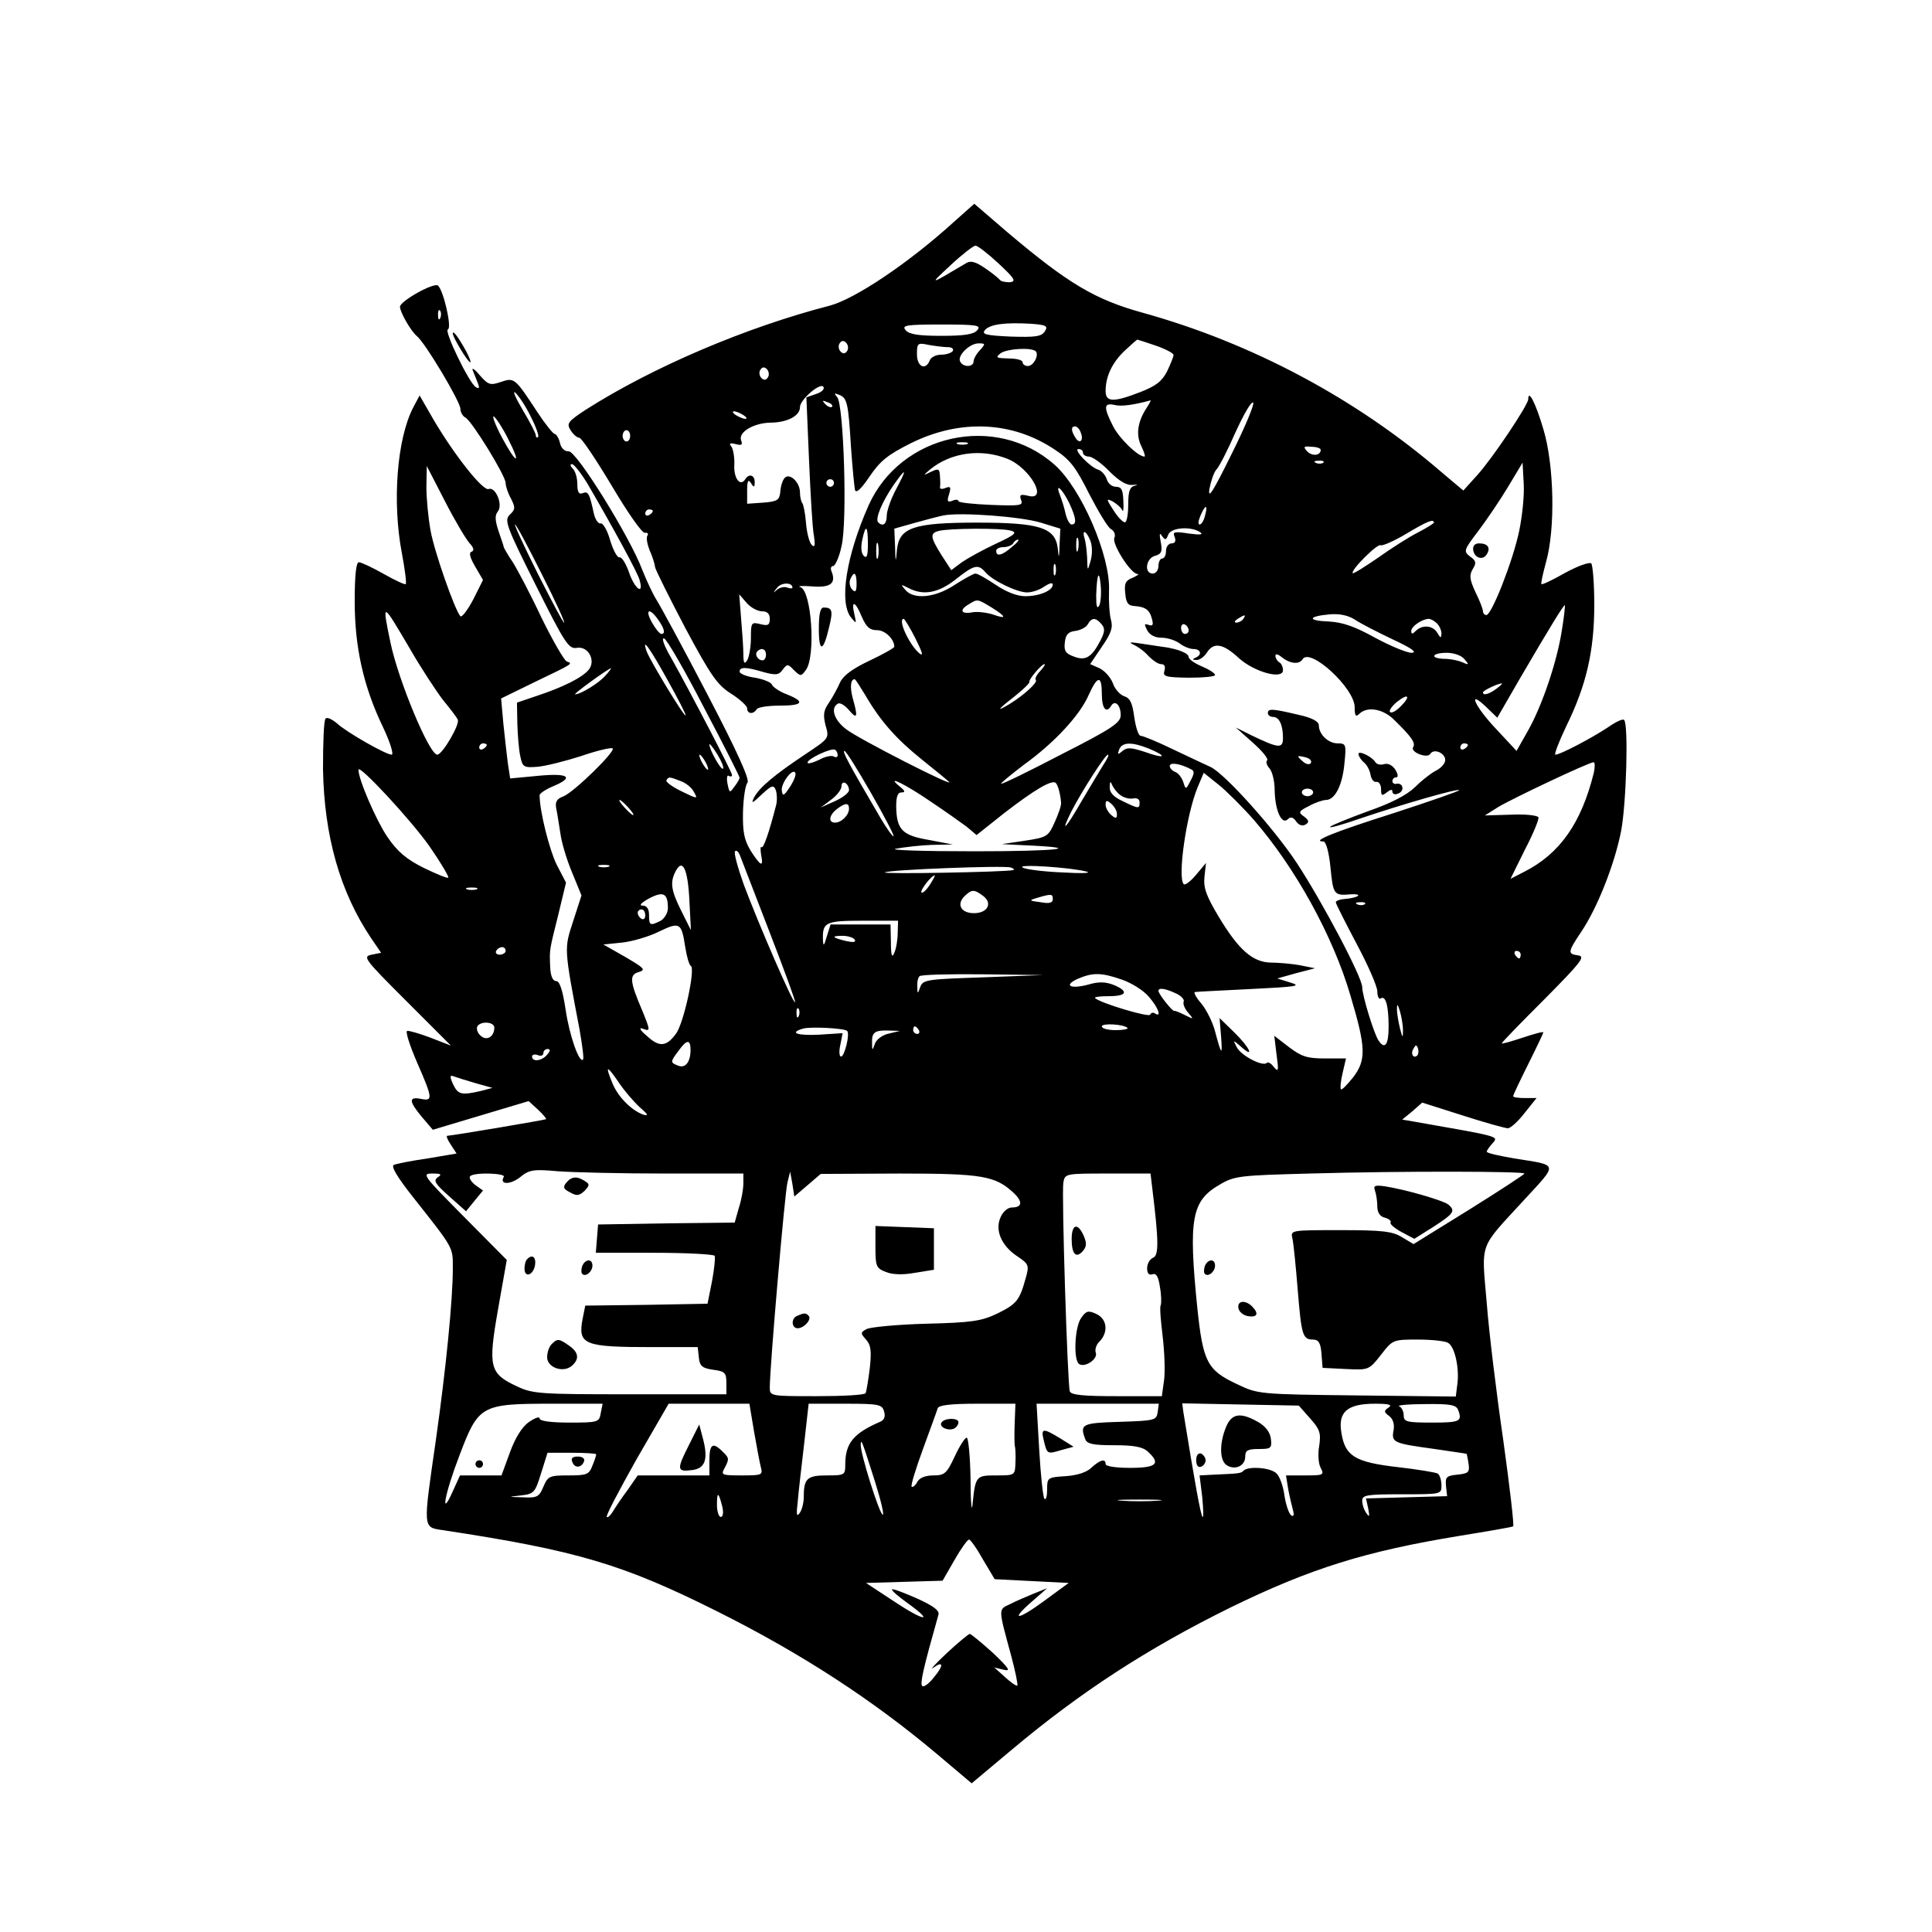<?xml version="1.0" standalone="no"?>
<!DOCTYPE svg PUBLIC "-//W3C//DTD SVG 20010904//EN"
 "http://www.w3.org/TR/2001/REC-SVG-20010904/DTD/svg10.dtd">
<svg version="1.0" xmlns="http://www.w3.org/2000/svg"
 width="512pt" height="512pt" viewBox="0 0 512 512"
 preserveAspectRatio="xMidYMid meet">

<g transform="translate(0,512) scale(0.1,-0.1)"
fill="#000000" stroke="none">
<path d="M2528 4532 c-121 -110 -262 -204 -329 -222 -221 -57 -468 -162 -647
-276 -47 -31 -51 -36 -40 -54 7 -11 17 -20 23 -20 6 0 44 -57 86 -127 42 -71
81 -127 88 -125 7 1 10 -2 7 -7 -4 -5 -1 -22 5 -38 7 -15 14 -36 15 -46 2 -9
39 -83 81 -163 67 -125 84 -149 120 -172 24 -15 43 -33 43 -39 0 -15 16 -17
25 -3 3 6 31 10 61 10 62 0 69 10 19 30 -19 7 -36 19 -39 25 -2 7 -23 15 -45
19 -23 3 -41 11 -41 16 0 13 16 13 63 -1 33 -9 41 -8 51 6 12 16 14 16 30 -1
18 -17 19 -17 32 1 26 36 15 210 -15 219 -9 3 5 4 31 2 49 -4 64 8 52 39 -4 8
-2 15 4 15 5 0 16 23 22 52 16 64 6 373 -11 395 -9 11 -9 12 4 7 22 -8 25 -21
32 -136 4 -57 9 -109 11 -117 3 -9 17 4 39 37 28 41 48 57 110 88 130 64 268
58 381 -18 41 -27 56 -48 91 -118 24 -46 49 -88 57 -92 9 -5 13 -15 9 -24 -6
-16 43 -94 61 -95 6 0 1 -4 -12 -10 -19 -7 -23 -15 -20 -41 2 -26 8 -33 24
-34 29 -2 41 -10 47 -35 4 -15 2 -19 -9 -15 -12 4 -12 2 -4 -14 7 -13 21 -20
38 -20 16 0 37 -7 48 -15 10 -8 27 -15 37 -15 20 0 23 -16 5 -23 -9 -4 -8 -6
2 -6 8 -1 21 8 28 19 18 29 43 25 85 -14 41 -37 117 -58 117 -32 0 8 -4 18
-10 21 -5 3 -10 11 -10 17 0 6 6 5 16 -3 22 -18 47 -21 56 -6 20 32 138 -77
138 -127 0 -23 3 -27 12 -18 21 21 64 14 94 -17 45 -44 56 -60 49 -71 -4 -6 4
-14 17 -19 14 -5 25 -5 29 2 10 14 39 1 39 -17 0 -9 -10 -20 -22 -27 -13 -6
-39 -26 -58 -45 -23 -22 -65 -43 -125 -64 -49 -18 -94 -36 -100 -41 -5 -5 31
5 80 22 106 36 258 80 262 75 2 -2 -76 -29 -174 -61 -161 -51 -219 -75 -186
-75 7 0 15 -28 19 -70 7 -71 9 -74 54 -70 14 1 22 -1 19 -4 -3 -3 -18 -7 -32
-8 -15 -1 -27 -5 -27 -9 0 -4 25 -53 55 -110 30 -56 55 -113 55 -126 0 -13 4
-22 9 -19 13 9 21 -19 21 -75 0 -48 -10 -62 -27 -36 -12 18 -43 119 -43 141 0
26 -105 225 -174 330 -61 92 -189 234 -227 253 -13 6 -58 27 -100 47 -41 20
-80 36 -86 36 -6 0 -13 22 -17 49 -5 38 -11 51 -27 56 -11 4 -25 19 -30 35 -6
15 -21 32 -35 39 l-25 11 31 46 c25 36 30 51 24 72 -4 15 -6 50 -5 77 4 92
-74 272 -145 334 -155 137 -407 81 -492 -108 -59 -133 -79 -256 -47 -297 15
-18 15 -18 9 9 -9 38 3 34 20 -8 12 -27 21 -35 40 -35 22 0 46 -24 46 -44 0
-3 -30 -20 -66 -37 -45 -21 -70 -40 -78 -58 -6 -14 -19 -38 -29 -53 -15 -21
-16 -33 -9 -61 10 -34 9 -34 -54 -76 -81 -54 -122 -88 -136 -115 -8 -17 -4
-15 20 8 27 25 32 27 38 12 3 -9 4 -26 1 -39 -19 -74 -34 -117 -39 -112 -3 3
-3 -6 -1 -20 7 -35 -1 -31 -28 11 -17 29 -21 49 -20 102 1 36 6 71 12 78 6 8
-26 80 -107 235 -64 123 -125 235 -134 249 -9 14 -26 50 -38 80 -32 86 -174
315 -195 314 -10 -1 -20 8 -23 22 -3 13 -10 24 -14 24 -4 0 -25 26 -46 58 -59
90 -61 92 -96 80 -29 -10 -34 -8 -57 18 -13 16 -22 21 -18 12 4 -10 10 -25 14
-35 4 -11 3 -14 -6 -9 -18 11 -85 150 -74 153 11 4 -11 101 -26 116 -10 10
-101 -41 -101 -56 0 -14 28 -63 44 -77 23 -18 116 -175 116 -193 0 -9 6 -20
14 -24 18 -11 106 -154 106 -173 0 -8 6 -27 14 -41 12 -24 12 -29 -3 -43 -15
-15 -10 -29 69 -187 77 -154 87 -169 108 -166 31 6 52 -34 32 -58 -17 -21 -70
-47 -137 -69 l-53 -18 1 -56 c1 -31 4 -70 8 -87 6 -28 9 -30 46 -27 22 2 73
15 114 28 40 14 78 23 84 21 13 -4 -102 -117 -131 -128 -17 -6 -21 -15 -18
-31 3 -13 7 -43 11 -66 3 -24 17 -71 31 -104 l25 -61 -22 -68 c-24 -74 -25
-68 17 -288 7 -41 12 -77 9 -79 -10 -10 -36 64 -46 132 -8 53 -16 76 -25 76
-9 0 -15 13 -16 38 -2 48 -2 43 22 140 l20 83 -25 48 c-19 39 -45 141 -45 184
0 4 16 15 35 23 58 24 43 36 -39 28 l-74 -7 -6 39 c-3 22 -8 69 -12 106 l-6
67 88 43 c104 50 103 49 86 55 -7 3 -37 55 -67 116 -29 62 -64 128 -76 147
-13 19 -23 37 -24 40 0 3 -7 22 -14 43 -9 28 -10 41 -2 51 15 18 -6 67 -24 60
-15 -6 -90 89 -145 182 l-38 66 -17 -32 c-43 -83 -56 -250 -30 -386 8 -43 13
-80 10 -82 -2 -2 -28 10 -58 27 -30 17 -60 31 -66 31 -7 0 -11 -33 -11 -103 0
-122 23 -226 75 -334 19 -40 29 -73 23 -73 -15 0 -119 59 -145 83 -13 11 -26
17 -30 13 -5 -4 -7 -65 -7 -134 3 -177 45 -326 128 -449 l26 -38 -25 -5 c-25
-5 -19 -12 92 -123 l118 -118 -54 21 c-29 11 -57 19 -62 18 -5 -2 7 -39 26
-83 42 -96 43 -104 10 -97 -32 6 -32 -6 3 -48 l29 -34 127 38 127 38 24 -22
c14 -13 24 -25 22 -26 -2 -2 -251 -44 -262 -44 -3 0 1 -11 10 -24 l15 -23 -77
-13 c-42 -6 -82 -14 -89 -17 -9 -3 9 -33 51 -86 109 -138 105 -131 105 -189 0
-82 -18 -265 -45 -455 -34 -236 -35 -230 18 -238 357 -54 479 -91 727 -215
224 -112 413 -235 585 -380 l90 -76 105 88 c182 153 360 269 581 378 213 104
358 149 608 190 74 12 138 23 141 25 3 2 -9 104 -26 227 -18 123 -38 287 -44
365 -14 165 -22 141 99 273 91 99 93 91 -26 110 -40 7 -73 14 -73 18 0 3 7 13
16 23 16 18 17 17 -205 56 l-35 6 27 22 26 23 107 -34 c59 -19 113 -34 120
-34 7 0 27 18 44 40 l32 40 -31 0 c-17 0 -31 2 -31 5 0 3 18 41 40 85 22 44
40 82 40 84 0 3 -25 -4 -55 -14 -30 -10 -55 -17 -55 -15 0 3 51 55 113 117 96
97 109 113 90 116 -29 4 -29 8 7 62 44 65 89 181 106 267 14 73 20 284 8 295
-3 4 -22 -5 -42 -19 -42 -28 -127 -73 -140 -73 -4 0 9 34 29 76 53 108 74 199
74 321 0 56 -4 105 -8 110 -5 4 -36 -7 -69 -25 -33 -19 -61 -32 -63 -30 -2 2
4 28 12 58 25 87 22 257 -7 353 -20 68 -40 107 -40 79 0 -15 -95 -157 -135
-201 l-37 -41 -57 48 c-227 196 -504 343 -792 423 -127 35 -198 77 -361 215
l-86 74 -54 -48z m118 -110 c43 -40 48 -48 30 -50 -11 0 -23 2 -26 6 -3 4 -20
18 -39 31 -25 17 -38 21 -50 14 -101 -60 -100 -60 -41 -5 30 28 60 51 65 51 6
0 33 -21 61 -47z m-1479 -144 c-3 -8 -6 -5 -6 6 -1 11 2 17 5 13 3 -3 4 -12 1
-19z m1602 -36 c-9 -14 -25 -16 -90 -14 -66 3 -78 6 -69 17 13 16 55 21 122
17 41 -3 46 -6 37 -20z m-179 3 c-9 -11 -34 -15 -95 -15 -61 0 -86 4 -95 15
-11 13 1 15 95 15 94 0 106 -2 95 -15z m-345 -55 c-5 -8 -11 -8 -17 -2 -6 6
-7 16 -3 22 5 8 11 8 17 2 6 -6 7 -16 3 -22z m818 14 c26 -9 47 -20 47 -25 0
-4 -8 -24 -17 -43 -14 -27 -30 -39 -71 -55 -72 -28 -92 -27 -92 3 0 39 18 76
51 107 17 16 32 29 33 29 1 0 23 -7 49 -16z m-551 -4 c10 0 16 -4 13 -10 -3
-5 -17 -10 -31 -10 -14 0 -27 -7 -30 -15 -11 -28 -34 -17 -34 16 0 30 2 31 31
25 17 -3 40 -6 51 -6z m85 -8 c-10 -10 -17 -24 -17 -30 0 -15 -27 -16 -35 -1
-10 15 24 49 48 49 19 0 19 -1 4 -18z m148 -3 c9 -10 -6 -39 -21 -39 -8 0 -14
5 -14 10 0 6 -17 10 -37 10 -33 1 -36 2 -21 14 17 12 81 16 93 5z m-710 -69
c-5 -8 -11 -8 -17 -2 -6 6 -7 16 -3 22 5 8 11 8 17 2 6 -6 7 -16 3 -22z m128
-44 l-26 -9 7 -166 c4 -91 9 -182 13 -201 4 -26 2 -32 -6 -24 -6 6 -13 32 -15
58 -2 26 -7 50 -10 53 -3 4 -6 16 -6 28 0 27 -27 52 -40 39 -6 -6 -11 -22 -12
-36 -2 -23 -7 -27 -45 -30 l-43 -3 0 35 c0 26 3 31 10 20 8 -13 10 -12 10 3 0
18 -15 23 -25 7 -13 -21 -31 2 -29 38 1 20 -3 42 -8 49 -7 8 -3 10 12 6 15 -4
19 -2 14 10 -8 22 34 47 81 47 42 1 75 18 75 41 0 20 54 66 62 54 4 -6 -4 -14
-19 -19z m-757 -59 c14 -27 23 -52 20 -55 -3 -3 -6 -1 -6 4 0 6 -16 36 -35 68
-19 32 -28 53 -19 45 8 -7 27 -35 40 -62z m799 25 c-3 -3 -11 0 -18 7 -9 10
-8 11 6 5 10 -3 15 -9 12 -12z m833 -4 c-24 -37 -28 -72 -13 -101 7 -15 11
-27 8 -27 -17 0 -66 47 -83 80 -26 51 -25 63 3 57 18 -5 52 0 96 12 2 1 -3 -9
-11 -21z m225 -123 c-48 -97 -62 -120 -58 -91 4 21 12 44 18 51 7 6 30 51 51
99 22 48 42 83 47 79 4 -4 -22 -66 -58 -138z m-1293 105 c8 -5 11 -10 5 -10
-5 0 -17 5 -25 10 -8 5 -10 10 -5 10 6 0 17 -5 25 -10z m-624 -62 c37 -72 23
-70 -16 3 -18 34 -27 59 -21 55 6 -4 23 -30 37 -58z m1518 16 c9 -22 -3 -32
-14 -14 -12 19 -12 30 -1 30 5 0 12 -7 15 -16z m-1194 -9 c0 -8 -4 -15 -10
-15 -5 0 -10 7 -10 15 0 8 5 15 10 15 6 0 10 -7 10 -15z m893 -22 c-7 -2 -19
-2 -25 0 -7 3 -2 5 12 5 14 0 19 -2 13 -5z m937 -15 c0 -15 -21 -18 -35 -5
-12 13 -11 15 10 13 14 0 25 -4 25 -8z m-630 -8 c0 -5 7 -10 16 -10 8 0 33
-17 54 -39 26 -26 46 -38 62 -36 13 1 15 0 6 -2 -14 -3 -18 -15 -18 -48 0 -24
-3 -46 -8 -49 -4 -2 -18 11 -30 30 -21 32 -21 34 -3 25 10 -6 22 -16 25 -23 3
-7 4 4 3 25 -1 29 -5 37 -20 37 -10 0 -21 9 -24 20 -3 10 -13 22 -22 25 -23 7
-68 55 -53 55 7 0 12 -4 12 -10z m-200 -16 c60 -24 109 -112 55 -98 -21 5 -24
3 -19 -11 6 -15 -2 -16 -80 -13 -47 2 -86 6 -86 10 0 4 -7 5 -16 1 -13 -5 -15
-2 -9 17 6 19 4 22 -9 17 -9 -4 -15 -3 -15 1 1 4 1 17 0 30 -1 20 -4 21 -23
12 -23 -11 -23 -11 -3 6 55 45 135 56 205 28z m837 -10 c-3 -3 -12 -4 -19 -1
-8 3 -5 6 6 6 11 1 17 -2 13 -5z m-1950 -56 c67 -115 132 -234 138 -255 12
-42 -13 -24 -28 20 -8 23 -19 41 -25 40 -6 -2 -17 19 -25 45 -7 26 -19 46 -25
45 -6 -2 -14 9 -18 25 -12 55 -15 61 -30 55 -10 -4 -14 3 -14 24 0 16 -5 34
-12 41 -7 7 -8 12 -2 12 5 0 24 -24 41 -52z m2469 -125 c-16 -78 -73 -223 -87
-223 -5 0 -9 5 -9 10 0 6 -9 29 -20 51 -15 33 -17 44 -7 61 10 16 9 22 -7 33
-18 14 -17 17 21 67 22 29 58 82 79 117 l39 65 3 -56 c2 -30 -4 -87 -12 -125z
m-2782 -32 c12 -13 13 -20 6 -23 -8 -2 -5 -15 9 -39 l21 -36 -26 -52 c-15 -28
-30 -48 -34 -44 -15 17 -69 171 -79 227 -6 33 -11 85 -11 115 l1 56 48 -93
c26 -51 56 -101 65 -111z m1131 143 c-14 -26 -25 -58 -25 -70 0 -23 -10 -31
-23 -18 -8 9 10 53 40 97 35 50 38 47 8 -9z m-165 16 c0 -5 -4 -10 -10 -10 -5
0 -10 5 -10 10 0 6 5 10 10 10 6 0 10 -4 10 -10z m624 -54 c18 -39 20 -56 6
-56 -5 0 -12 12 -16 28 -3 15 -10 37 -15 50 -14 35 6 17 25 -22z m359 -34 c-3
-12 -9 -22 -14 -22 -5 0 -3 11 3 25 13 30 20 28 11 -3z m-1463 14 c0 -3 -4 -8
-10 -11 -5 -3 -10 -1 -10 4 0 6 5 11 10 11 6 0 10 -2 10 -4z m1028 -31 l52
-16 -2 -42 c-1 -38 -2 -39 -5 -9 -7 54 -49 67 -213 67 -169 0 -207 -13 -213
-72 -3 -36 -4 -35 -5 9 l-2 47 53 15 c28 8 63 17 77 20 46 9 205 -3 258 -19z
m1042 0 c0 -2 -19 -14 -42 -26 -24 -12 -71 -42 -106 -67 -35 -24 -65 -43 -67
-41 -7 7 66 80 74 74 5 -2 35 11 67 30 55 33 74 41 74 30z m-2365 -135 c36
-71 63 -130 60 -130 -3 0 -34 59 -70 130 -36 72 -63 130 -60 130 3 0 34 -58
70 -130z m865 78 c0 -31 -3 -39 -11 -31 -7 7 -8 24 -4 42 9 43 15 39 15 -11z
m378 36 c19 -5 13 -11 -39 -35 -34 -16 -74 -38 -90 -49 l-28 -21 -26 40 c-30
48 -31 58 -7 64 26 7 164 8 190 1z m502 -4 c10 -7 2 -8 -29 -4 -39 6 -44 5
-38 -9 4 -11 1 -17 -8 -17 -8 0 -15 -9 -15 -20 0 -11 -4 -20 -10 -20 -5 0 -10
-9 -10 -20 0 -11 -7 -20 -15 -20 -24 0 -18 41 6 47 17 5 20 11 15 37 -4 21 -3
26 3 16 9 -12 11 -12 17 3 7 19 59 23 84 7z m-290 -24 c5 -14 5 -36 0 -53 -8
-28 -8 -27 -9 9 -1 20 -4 43 -7 52 -3 9 -3 16 0 16 4 0 11 -11 16 -24z m-33
-23 c-3 -10 -5 -4 -5 12 0 17 2 24 5 18 2 -7 2 -21 0 -30z m-530 -20 c-3 -10
-5 -2 -5 17 0 19 2 27 5 18 2 -10 2 -26 0 -35z m354 27 c-25 -22 -41 -26 -41
-10 0 6 9 10 19 10 11 0 23 5 26 10 3 6 9 10 13 10 4 -1 -4 -10 -17 -20z m116
-72 c-3 -7 -5 -2 -5 12 0 14 2 19 5 13 2 -7 2 -19 0 -25z m-186 6 c18 -22 84
-54 111 -54 13 0 34 7 46 16 12 8 22 11 22 5 0 -16 -35 -31 -73 -31 -21 0 -50
11 -78 30 -24 16 -48 30 -54 30 -5 0 -30 -14 -55 -30 -51 -34 -109 -40 -131
-13 -13 15 -12 15 8 5 39 -21 79 -14 125 22 49 39 60 42 79 20z m-341 -31 c0
-20 -3 -24 -11 -16 -7 7 -9 19 -6 27 10 24 17 19 17 -11z m643 -58 c-6 -10 -8
-1 -8 27 2 59 8 70 12 26 2 -21 0 -45 -4 -53z m-813 48 c0 -3 -6 -3 -14 0 -7
3 -20 0 -27 -6 -11 -10 -11 -9 0 5 11 15 41 15 41 1z m-81 -63 c14 0 21 -6 21
-20 0 -17 -5 -19 -25 -14 -24 6 -25 4 -25 -37 0 -24 -5 -51 -10 -59 -7 -11
-10 -8 -10 16 0 17 -3 60 -6 95 l-5 64 19 -22 c11 -13 30 -23 41 -23z m609 10
c40 -25 41 -32 2 -18 -17 5 -42 8 -55 5 -29 -5 -33 7 -7 22 23 14 22 14 60 -9z
m1511 -61 c-13 -84 -53 -201 -90 -266 l-30 -53 -54 58 c-57 60 -78 108 -26 58
l29 -28 60 104 c80 137 117 197 119 194 1 -1 -2 -31 -8 -67z m-3054 -46 c31
-54 72 -116 89 -138 18 -22 36 -45 39 -52 7 -11 -40 -92 -54 -93 -21 -1 -103
196 -124 296 -23 111 -23 111 50 -13z m659 75 c17 -24 20 -38 9 -38 -5 0 -16
14 -25 30 -20 35 -7 41 16 8z m1948 -53 c49 -23 65 -34 49 -35 -13 0 -56 18
-97 40 -54 30 -86 41 -123 43 -58 2 -55 14 4 19 26 2 49 -3 67 -15 15 -10 60
-33 100 -52z m-397 55 c-3 -5 -12 -10 -18 -10 -7 0 -6 4 3 10 19 12 23 12 15
0z m-869 -52 c19 -38 22 -49 10 -39 -27 23 -58 91 -41 91 2 0 17 -24 31 -52z
m493 38 c10 -11 9 -21 -3 -44 -23 -44 -39 -54 -70 -42 -22 8 -27 15 -24 38 2
20 9 28 28 30 14 2 29 10 33 18 10 18 21 18 36 0z m889 2 c7 -7 12 -19 12 -27
-1 -13 -2 -13 -11 2 -12 20 -40 22 -57 5 -9 -9 -12 -9 -12 0 0 12 28 31 46 32
5 0 15 -5 22 -12z m-658 -19 c0 -5 -4 -9 -10 -9 -5 0 -10 7 -10 16 0 8 5 12
10 9 6 -3 10 -10 10 -16z m-1284 -205 c52 -98 94 -182 94 -185 0 -3 -6 -14
-14 -24 -12 -17 -13 -17 -18 8 -3 15 -1 24 3 21 5 -3 9 -2 9 2 0 8 -109 217
-161 310 -19 32 -27 55 -19 52 7 -2 55 -85 106 -184z m-97 74 c28 -50 50 -93
48 -94 -4 -4 -93 143 -103 169 -15 42 8 10 55 -75z m261 67 c0 -8 -4 -15 -9
-15 -13 0 -22 16 -14 24 11 11 23 6 23 -9z m1851 -12 c13 -15 12 -16 -6 -8
-11 5 -32 9 -47 9 -40 1 -34 16 6 16 19 0 39 -7 47 -17z m-1124 -31 c-10 -10
-15 -21 -12 -24 6 -6 -31 -40 -70 -64 -37 -22 -32 -15 18 24 21 17 37 33 35
35 -3 5 32 47 40 47 3 0 -2 -8 -11 -18z m-1153 -13 c-18 -20 -65 -49 -80 -49
-6 0 86 67 95 69 2 1 -4 -8 -15 -20z m689 -51 c40 -69 83 -117 149 -170 35
-28 68 -55 73 -60 17 -17 -238 113 -272 139 -32 24 -43 56 -23 68 6 4 19 -4
30 -17 22 -26 24 -18 10 31 -8 30 -6 51 5 51 2 0 14 -19 28 -42z m627 2 c0
-38 12 -52 25 -30 10 16 25 1 25 -25 0 -20 -21 -35 -157 -104 -86 -45 -158
-80 -160 -78 -1 2 26 24 60 50 82 59 149 132 172 185 24 53 35 53 35 2z m1046
15 c-20 -15 -36 -19 -36 -10 0 5 38 23 50 24 3 0 -4 -6 -14 -14z m-254 -47
c-12 -12 -24 -19 -28 -15 -4 3 4 15 17 26 31 25 39 17 11 -11z m-2422 -102 c0
-3 -4 -8 -10 -11 -5 -3 -10 -1 -10 4 0 6 5 11 10 11 6 0 10 -2 10 -4z m626
-63 c-5 -5 -36 50 -36 64 0 4 9 -7 21 -26 11 -18 18 -35 15 -38z m1129 53 c50
-21 43 -28 -10 -9 -37 12 -48 13 -60 3 -13 -11 -14 -10 -9 4 8 20 34 20 79 2z
m845 10 c0 -3 -4 -8 -10 -11 -5 -3 -10 -1 -10 4 0 6 5 11 10 11 6 0 10 -2 10
-4z m-1670 -27 c0 -6 -5 -7 -10 -4 -6 4 -24 0 -40 -9 -17 -8 -30 -11 -30 -7 0
10 63 40 73 34 4 -2 7 -9 7 -14z m88 -100 c35 -61 62 -113 60 -115 -2 -2 -18
20 -35 49 -85 145 -102 177 -95 177 4 0 35 -50 70 -111z m-438 81 c6 -11 8
-20 6 -20 -3 0 -10 9 -16 20 -6 11 -8 20 -6 20 3 0 10 -9 16 -20z m1054 -7
c-10 -16 -35 -58 -57 -95 -43 -75 -59 -91 -27 -27 28 54 89 149 96 149 4 0 -2
-12 -12 -27z m233 -12 c9 -4 8 -12 -2 -30 -12 -24 -13 -24 -19 -4 -4 12 -13
24 -21 27 -8 3 -15 10 -15 16 0 11 29 6 57 -9z m1067 -8 c-33 -134 -90 -215
-184 -263 l-37 -19 38 77 c22 42 38 81 36 86 -2 5 -34 9 -73 7 l-69 -2 35 22
c36 22 239 118 253 119 4 0 4 -12 1 -27z m-3085 -197 c29 -42 51 -79 49 -82
-3 -2 -32 10 -65 26 -46 23 -70 43 -97 83 -29 43 -76 151 -76 177 0 17 141
-135 189 -204z m954 158 c-15 -23 -19 -25 -21 -10 -4 19 30 64 36 47 2 -5 -5
-22 -15 -37z m1230 -87 c110 -127 210 -308 256 -466 41 -137 42 -170 7 -216
-16 -20 -30 -34 -32 -32 -3 2 -1 22 4 43 l9 39 -56 0 c-47 0 -62 5 -95 30
l-39 30 6 -50 c6 -43 5 -47 -7 -33 -7 10 -16 15 -19 11 -11 -10 -67 19 -79 41
-11 21 -11 21 11 2 37 -33 23 -2 -18 38 l-39 38 4 -49 c4 -53 1 -50 -16 14 -6
23 -22 56 -36 73 -14 16 -22 31 -17 31 4 1 71 4 148 8 122 6 135 8 105 17
l-35 11 50 14 50 13 -40 8 c-22 4 -57 7 -77 7 -48 1 -85 33 -138 121 -34 57
-41 77 -38 107 l4 36 -26 -31 c-15 -18 -30 -29 -33 -25 -17 17 7 185 37 257
l16 38 40 -32 c21 -17 63 -59 93 -93z m-1519 103 c14 -5 30 -18 35 -29 11 -19
10 -19 -33 2 -25 12 -42 25 -40 29 6 10 7 10 38 -2z m446 -24 c0 -7 -17 -20
-37 -29 l-38 -17 28 21 c15 11 27 27 27 35 0 9 5 12 10 9 6 -3 10 -12 10 -19z
m219 -32 c36 -24 78 -54 93 -65 l26 -22 73 58 c79 61 127 90 137 80 6 -6 12
-29 14 -52 1 -7 -7 -30 -17 -52 -17 -38 -20 -40 -79 -49 l-61 -9 60 -3 c164
-7 92 -16 -130 -16 -143 0 -233 3 -210 7 22 4 65 9 95 10 l55 1 -63 12 c-71
12 -86 27 -87 89 0 26 4 37 14 37 11 0 10 4 -5 16 -40 33 17 5 85 -42z m500
19 c9 -7 24 -11 34 -9 10 2 17 -2 17 -10 0 -18 -2 -18 -45 3 -24 11 -35 23
-34 37 0 15 2 17 6 6 4 -8 13 -21 22 -27z m-1304 -33 c10 -11 16 -20 13 -20
-3 0 -13 9 -23 20 -10 11 -16 20 -13 20 3 0 13 -9 23 -20z m1295 -17 c0 -13
-3 -13 -15 -3 -8 7 -15 19 -15 27 0 13 3 13 15 3 8 -7 15 -19 15 -27z m-710
14 c0 -17 -20 -37 -37 -37 -19 0 -16 20 5 36 22 17 32 17 32 1z m-211 -326
c39 -101 70 -185 68 -187 -5 -5 -97 208 -136 312 -16 45 -27 85 -23 88 3 4 9
-1 13 -11 4 -10 39 -101 78 -202z m-426 172 c-7 -2 -19 -2 -25 0 -7 3 -2 5 12
5 14 0 19 -2 13 -5z m214 -90 l4 -78 -25 50 c-28 56 -31 77 -15 107 18 34 32
5 36 -79z m857 81 c-21 -5 -344 -11 -339 -6 7 7 315 19 334 13 8 -3 11 -6 5
-7z m196 -4 c14 -4 -15 -5 -65 -2 -49 2 -97 8 -105 13 -17 10 131 0 170 -11z
m-416 -35 c-9 -14 -19 -23 -22 -20 -5 4 26 45 35 45 2 0 -4 -11 -13 -25z
m-1201 -12 c-7 -2 -19 -2 -25 0 -7 3 -2 5 12 5 14 0 19 -2 13 -5z m507 -50 c0
-12 -9 -27 -19 -33 -28 -14 -31 -13 -31 15 0 17 -6 25 -17 25 -11 0 -3 8 17
19 38 20 50 14 50 -26z m835 33 c26 -19 13 -46 -24 -46 -34 0 -47 23 -25 45
19 18 25 19 49 1z m185 -9 c0 -10 -10 -12 -32 -8 -32 4 -32 5 -8 12 37 11 40
10 40 -4z m827 -13 c-3 -3 -12 -4 -19 -1 -8 3 -5 6 6 6 11 1 17 -2 13 -5z
m-1907 -30 c0 -8 -4 -12 -10 -9 -5 3 -10 10 -10 16 0 5 5 9 10 9 6 0 10 -7 10
-16z m106 -84 c4 -25 10 -47 15 -50 12 -8 -19 -153 -40 -180 -25 -34 -44 -36
-77 -5 -17 14 -22 23 -11 19 21 -8 21 -6 -1 48 -33 77 -35 95 -9 102 19 6 15
10 -36 40 l-58 33 49 5 c28 3 72 16 98 29 56 27 60 24 70 -41z m563 38 c0 -18
-4 -42 -9 -53 -6 -15 -9 -8 -9 28 l-1 47 -80 0 -79 0 -10 -32 c-7 -24 -9 -27
-10 -11 -2 49 5 53 105 53 l94 0 -1 -32z m-114 -18 c4 -7 -3 -8 -22 -4 -38 9
-42 14 -10 14 14 0 29 -5 32 -10z m-925 -30 c0 -5 -7 -10 -16 -10 -8 0 -12 5
-9 10 3 6 10 10 16 10 5 0 9 -4 9 -10z m2690 -10 c0 -5 -2 -10 -4 -10 -3 0 -8
5 -11 10 -3 6 -1 10 4 10 6 0 11 -4 11 -10z m-1424 -60 c-147 -5 -160 -6 -167
-25 -7 -20 -8 -20 -8 1 -1 11 2 24 6 27 3 4 79 6 167 5 l161 -2 -159 -6z m367
-6 c26 -9 58 -29 72 -46 25 -29 34 -55 16 -44 -5 4 -11 2 -13 -3 -3 -8 -133
31 -146 44 -3 3 13 5 36 5 49 0 54 13 13 30 -21 8 -39 9 -66 1 -48 -13 -68 -3
-29 15 40 17 62 17 117 -2z m142 -36 c14 -6 24 -16 22 -22 -3 -6 3 -20 12 -30
15 -18 15 -18 -9 -6 -14 7 -26 12 -28 11 -4 -3 -42 45 -42 53 0 9 17 7 45 -6z
m603 -98 c0 -22 -1 -22 -8 5 -4 17 -8 39 -8 50 0 16 2 15 8 -5 4 -14 8 -36 8
-50z m-1601 38 c-3 -8 -6 -5 -6 6 -1 11 2 17 5 13 3 -3 4 -12 1 -19z m-807
-31 c0 -25 -21 -37 -37 -21 -8 7 -11 18 -8 24 9 15 45 12 45 -3z m1678 -1 c3
-3 -11 -6 -31 -6 -20 0 -37 4 -37 10 0 9 57 6 68 -4z m-743 -8 c8 -8 -7 -68
-16 -68 -5 0 -6 14 -2 31 l6 31 -62 -4 c-58 -3 -81 5 -43 16 20 6 110 1 117
-6z m190 2 c3 -5 1 -10 -4 -10 -6 0 -11 5 -11 10 0 6 2 10 4 10 3 0 8 -4 11
-10z m-79 -9 c-16 -3 -33 -15 -37 -26 -7 -20 -8 -20 -8 1 -1 28 7 34 43 33
l31 -1 -29 -7z m-526 -43 c0 -33 -14 -50 -33 -42 -21 8 -21 10 1 39 22 31 32
31 32 3z m1926 -15 c-10 -10 -19 5 -10 18 6 11 8 11 12 0 2 -7 1 -15 -2 -18z
m-2306 2 c-14 -17 -40 -20 -40 -5 0 5 7 7 15 4 8 -4 15 -1 15 5 0 6 5 11 11
11 8 0 8 -5 -1 -15z m245 -139 c22 -19 25 -24 10 -20 -31 11 -66 46 -81 81
-21 50 -17 52 14 7 15 -23 41 -53 57 -68z m-433 63 l43 -12 -30 -8 c-52 -12
-61 -10 -74 17 -10 22 -9 26 3 21 8 -3 34 -11 58 -18z m500 -239 l208 0 0 -26
c0 -15 -5 -44 -12 -65 l-11 -39 -181 -2 -181 -3 -3 -37 -3 -38 155 0 c85 0
157 -4 160 -8 2 -4 -1 -35 -7 -67 l-12 -60 -162 -3 -162 -2 -7 -35 c-13 -69 3
-75 187 -75 l118 0 3 -27 c2 -23 9 -29 38 -33 31 -4 35 -8 35 -35 l0 -30 -255
0 c-237 0 -258 1 -300 21 -73 34 -77 51 -50 205 l23 130 -114 115 c-107 108
-112 114 -84 114 24 0 27 -2 15 -10 -12 -9 -7 -17 30 -50 l45 -40 22 27 23 28
-21 15 c-11 9 -17 19 -13 23 11 11 96 8 89 -2 -12 -21 17 -21 43 -1 24 20 35
22 101 16 41 -3 168 -6 283 -6z m2278 0 c-1 -3 -67 -46 -147 -96 l-147 -91
-30 18 c-26 16 -52 19 -164 19 -132 0 -132 0 -127 -22 3 -13 9 -73 14 -135 10
-122 13 -133 41 -133 14 0 20 -9 22 -37 l3 -38 61 -3 c61 -3 62 -3 94 38 31
40 32 40 98 40 37 0 73 -4 80 -9 18 -11 30 -69 24 -110 l-4 -32 -262 3 c-258
3 -262 3 -318 30 -79 37 -90 59 -105 202 -24 238 -15 284 60 327 39 23 54 24
237 29 249 7 570 6 570 0z m-1900 -31 l35 30 208 1 c221 0 255 -6 304 -52 24
-23 22 -38 -6 -38 -10 0 -23 -11 -29 -25 -16 -34 1 -75 42 -103 33 -22 34 -25
24 -60 -16 -58 -24 -68 -75 -93 -42 -20 -67 -24 -188 -27 -77 -2 -148 -9 -158
-14 -17 -9 -17 -11 -2 -28 13 -14 15 -30 10 -76 -4 -32 -9 -62 -11 -66 -3 -5
-61 -8 -130 -8 -122 0 -124 0 -124 23 0 54 40 519 47 544 l7 28 6 -33 5 -33
35 30z m914 -11 c17 -138 17 -175 2 -181 -9 -4 -16 -16 -16 -28 0 -14 5 -19
14 -16 10 4 16 -6 20 -34 4 -22 4 -44 2 -48 -3 -4 0 -40 5 -81 5 -41 7 -94 4
-117 l-6 -43 -120 0 c-87 0 -121 3 -124 13 -6 20 -22 526 -17 553 4 24 6 24
118 24 l113 0 5 -42z m-1462 -593 c-4 -24 -7 -25 -83 -25 -49 0 -79 4 -79 11
0 6 -13 1 -29 -10 -18 -13 -36 -42 -50 -81 l-22 -60 -55 0 -55 0 -19 -42 c-34
-76 -22 -8 18 96 50 132 57 136 243 136 l136 0 -5 -25z m406 -47 c7 -40 15
-83 18 -95 6 -22 4 -23 -50 -23 -53 0 -56 1 -46 19 13 25 13 27 -6 45 -25 25
-34 19 -34 -24 l0 -40 -95 0 -95 0 -27 -39 c-16 -21 -33 -47 -39 -57 -7 -11
-14 -17 -16 -14 -3 3 33 71 79 153 l85 147 107 0 107 0 12 -72z m345 51 c4
-13 0 -23 -11 -27 -71 -31 -92 -57 -92 -114 0 -27 -2 -28 -49 -28 -52 0 -61
-8 -61 -58 0 -15 -5 -34 -11 -42 -8 -11 -9 -4 -5 30 2 25 10 93 17 153 l12
107 97 0 c90 0 98 -2 103 -21z m346 -31 c-1 -29 -1 -57 1 -63 1 -5 2 -25 1
-42 -1 -33 -2 -33 -51 -33 -54 0 -55 -1 -63 -80 -2 -19 -5 13 -5 73 -1 59 -6
107 -10 107 -5 0 -19 -22 -32 -50 -21 -45 -27 -50 -56 -50 -21 0 -37 -6 -43
-17 -5 -10 -12 -15 -15 -13 -3 3 11 48 30 100 19 52 37 101 39 108 3 8 33 12
105 12 l101 0 -2 -52z m379 30 c-3 -22 -8 -23 -100 -26 -101 -3 -107 -6 -92
-46 5 -13 22 -16 77 -16 51 0 75 -4 89 -17 35 -32 23 -43 -47 -43 -37 0 -65 4
-65 10 0 15 -14 12 -37 -9 -13 -13 -39 -21 -69 -23 -48 -3 -49 -4 -49 -35 0
-18 -3 -29 -7 -25 -4 4 -10 62 -14 130 l-7 122 162 0 162 0 -3 -22z m404 -17
c26 -29 29 -39 24 -73 -4 -21 -2 -48 4 -58 10 -19 7 -20 -41 -20 l-51 0 6 -37
c4 -21 10 -46 13 -57 3 -11 1 -16 -5 -12 -6 4 -14 27 -18 52 -3 25 -13 52 -21
59 -15 16 -74 20 -87 8 -7 -8 -13 -8 -79 -11 l-38 -2 7 -57 c3 -32 4 -56 1
-53 -5 4 -20 87 -51 278 l-3 23 154 -3 155 -3 30 -34z m208 29 c-13 -9 -13
-12 2 -23 10 -8 14 -22 11 -38 -6 -32 0 -34 109 -49 46 -7 84 -12 85 -13 0 -1
3 -13 5 -27 3 -22 -1 -25 -30 -28 -29 -3 -32 -6 -30 -30 l3 -27 -108 -3 -107
-3 6 -27 c4 -21 3 -24 -5 -12 -6 8 -11 23 -11 33 0 15 12 17 105 17 105 0 105
0 105 24 0 14 -5 28 -10 31 -6 3 -53 11 -106 17 -113 13 -139 29 -149 90 -10
56 15 78 89 78 37 0 47 -3 36 -10z m184 -6 c12 -31 5 -34 -69 -34 -67 0 -75 2
-75 19 0 11 -6 22 -12 24 -7 3 24 6 68 6 66 1 83 -2 88 -15z m-1545 -191 c16
-51 25 -90 20 -87 -10 6 -59 163 -58 185 1 18 3 12 38 -98z m-739 73 c0 -3 -4
-16 -10 -30 -9 -24 -15 -26 -64 -26 -50 0 -54 -2 -66 -30 -11 -27 -17 -30 -54
-28 -41 1 -41 1 -5 5 34 4 37 7 53 59 l17 54 65 0 c35 0 64 -2 64 -4z m334
-138 c4 -17 2 -28 -4 -28 -5 0 -10 14 -10 32 0 36 4 35 14 -4z m1154 15 c-27
-2 -69 -2 -95 0 -27 2 -5 3 47 3 52 0 74 -1 48 -3z m-463 -156 l31 -52 98 -5
98 -5 -64 -47 c-72 -53 -93 -54 -33 -2 l40 35 -35 -14 c-19 -8 -48 -20 -63
-28 -32 -15 -32 -9 3 -138 11 -41 18 -76 16 -78 -2 -2 -17 8 -32 22 l-29 26
25 -6 c20 -5 14 4 -29 45 -30 27 -58 50 -61 50 -3 0 -31 -23 -61 -51 -30 -28
-46 -46 -36 -39 27 20 29 7 2 -25 -13 -17 -27 -27 -31 -23 -6 7 1 40 43 189 3
11 -13 23 -57 43 -34 15 -63 26 -66 24 -2 -3 17 -19 42 -37 72 -52 43 -48 -38
6 l-73 48 102 3 101 3 31 54 c17 30 35 55 39 55 4 0 21 -24 37 -53z"/>
<path d="M3904 3663 c3 -22 26 -29 36 -12 11 17 3 29 -20 29 -11 0 -17 -6 -16
-17z"/>
<path d="M1501 1986 c-10 -12 -8 -17 10 -26 17 -10 24 -9 38 4 14 15 14 18 1
26 -21 14 -36 12 -49 -4z"/>
<path d="M1397 1783 c-4 -3 -7 -15 -7 -25 0 -26 24 -17 28 10 3 21 -8 29 -21
15z"/>
<path d="M1543 1765 c-3 -9 -3 -18 0 -21 9 -9 27 6 27 22 0 19 -19 18 -27 -1z"/>
<path d="M1462 1558 c-7 -7 -12 -22 -12 -35 0 -27 42 -42 65 -23 21 18 19 36
-7 54 -27 19 -31 19 -46 4z"/>
<path d="M3644 1964 c3 -8 6 -27 6 -41 0 -16 7 -27 20 -30 11 -3 18 -9 15 -13
-2 -4 11 -15 29 -25 l34 -18 51 32 c54 35 59 42 39 59 -14 11 -115 40 -167 48
-28 4 -32 2 -27 -12z"/>
<path d="M3193 1765 c-3 -9 -3 -18 0 -21 9 -9 27 6 27 22 0 19 -19 18 -27 -1z"/>
<path d="M3282 1653 c2 -10 13 -19 26 -21 24 -4 29 7 10 26 -18 18 -40 15 -36
-5z"/>
<path d="M2320 1815 c0 -51 2 -56 28 -66 17 -7 45 -8 77 -2 l50 8 0 55 0 55
-77 3 -78 3 0 -56z"/>
<path d="M2113 1633 c-17 -6 -16 -33 1 -33 17 0 38 24 29 33 -7 8 -12 8 -30 0z"/>
<path d="M2840 1836 c0 -40 12 -52 30 -31 10 12 10 21 2 40 -16 36 -32 31 -32
-9z"/>
<path d="M2865 1627 c-17 -24 -21 -112 -5 -122 16 -10 50 14 44 30 -3 8 1 22
10 30 24 25 20 60 -9 73 -21 10 -27 8 -40 -11z"/>
<path d="M1260 1240 c0 -5 5 -10 10 -10 6 0 10 5 10 10 0 6 -4 10 -10 10 -5 0
-10 -4 -10 -10z"/>
<path d="M1827 1293 c-34 -67 -34 -74 6 -69 36 4 45 28 29 87 l-9 34 -26 -52z"/>
<path d="M2495 1350 c-8 -12 20 -24 35 -15 5 3 10 10 10 16 0 12 -37 12 -45
-1z"/>
<path d="M2766 1303 c9 -37 9 -37 46 -26 l33 9 -35 22 c-46 28 -52 28 -44 -5z"/>
<path d="M3249 1338 c-18 -44 -17 -89 2 -101 22 -14 49 -2 49 23 0 16 6 20 36
20 32 0 35 2 32 27 -2 17 -14 33 -33 44 -47 27 -71 24 -86 -13z"/>
<path d="M3170 1250 c0 -13 5 -20 13 -17 6 2 12 10 12 17 0 7 -6 15 -12 18 -8
2 -13 -5 -13 -18z"/>
<path d="M1517 1245 c6 -17 25 -15 31 3 2 7 -5 12 -17 12 -14 0 -19 -5 -14
-15z"/>
<path d="M1200 4236 c0 -10 40 -76 46 -76 3 0 -2 12 -10 28 -22 40 -36 58 -36
48z"/>
<path d="M2170 3453 c0 -63 12 -61 27 4 11 44 9 53 -14 53 -9 0 -13 -16 -13
-57z"/>
<path d="M3005 3411 c11 -5 29 -18 39 -30 11 -11 25 -21 33 -21 9 0 12 -6 9
-17 -5 -16 2 -18 64 -19 39 0 70 3 70 7 0 5 -16 15 -35 23 -19 8 -35 19 -35
25 0 10 -30 22 -70 27 -14 2 -41 6 -60 9 -26 4 -30 3 -15 -4z"/>
<path d="M3360 3230 c0 -5 6 -10 14 -10 16 0 26 -21 26 -56 0 -29 -12 -27 -85
8 l-40 20 45 -40 c25 -22 42 -43 38 -47 -4 -4 -1 -13 6 -21 7 -7 14 -33 14
-58 1 -55 19 -93 35 -77 7 7 14 6 22 -6 7 -10 17 -13 25 -8 10 6 9 11 -4 21
-16 11 -15 14 13 28 16 9 37 16 45 16 24 0 44 40 49 98 5 49 4 52 -18 52 -25
0 -50 24 -50 48 0 10 -18 20 -55 28 -68 16 -80 17 -80 4z m114 -132 c-3 -5
-12 -4 -20 3 -19 16 -18 18 6 12 11 -3 17 -9 14 -15z m6 -78 c0 -5 -7 -10 -15
-10 -8 0 -15 5 -15 10 0 6 7 10 15 10 8 0 15 -4 15 -10z"/>
<path d="M3600 3122 c0 -5 6 -15 14 -22 8 -6 16 -21 18 -33 2 -12 9 -21 16
-19 6 1 12 -8 12 -19 0 -18 2 -19 15 -9 10 8 15 9 15 2 0 -6 7 -9 15 -5 18 6
14 29 -4 26 -6 -2 -11 2 -11 7 0 6 5 10 10 10 6 0 5 8 -2 20 -8 12 -19 18 -30
15 -9 -3 -19 -1 -23 5 -9 15 -45 32 -45 22z"/>
</g>
</svg>
